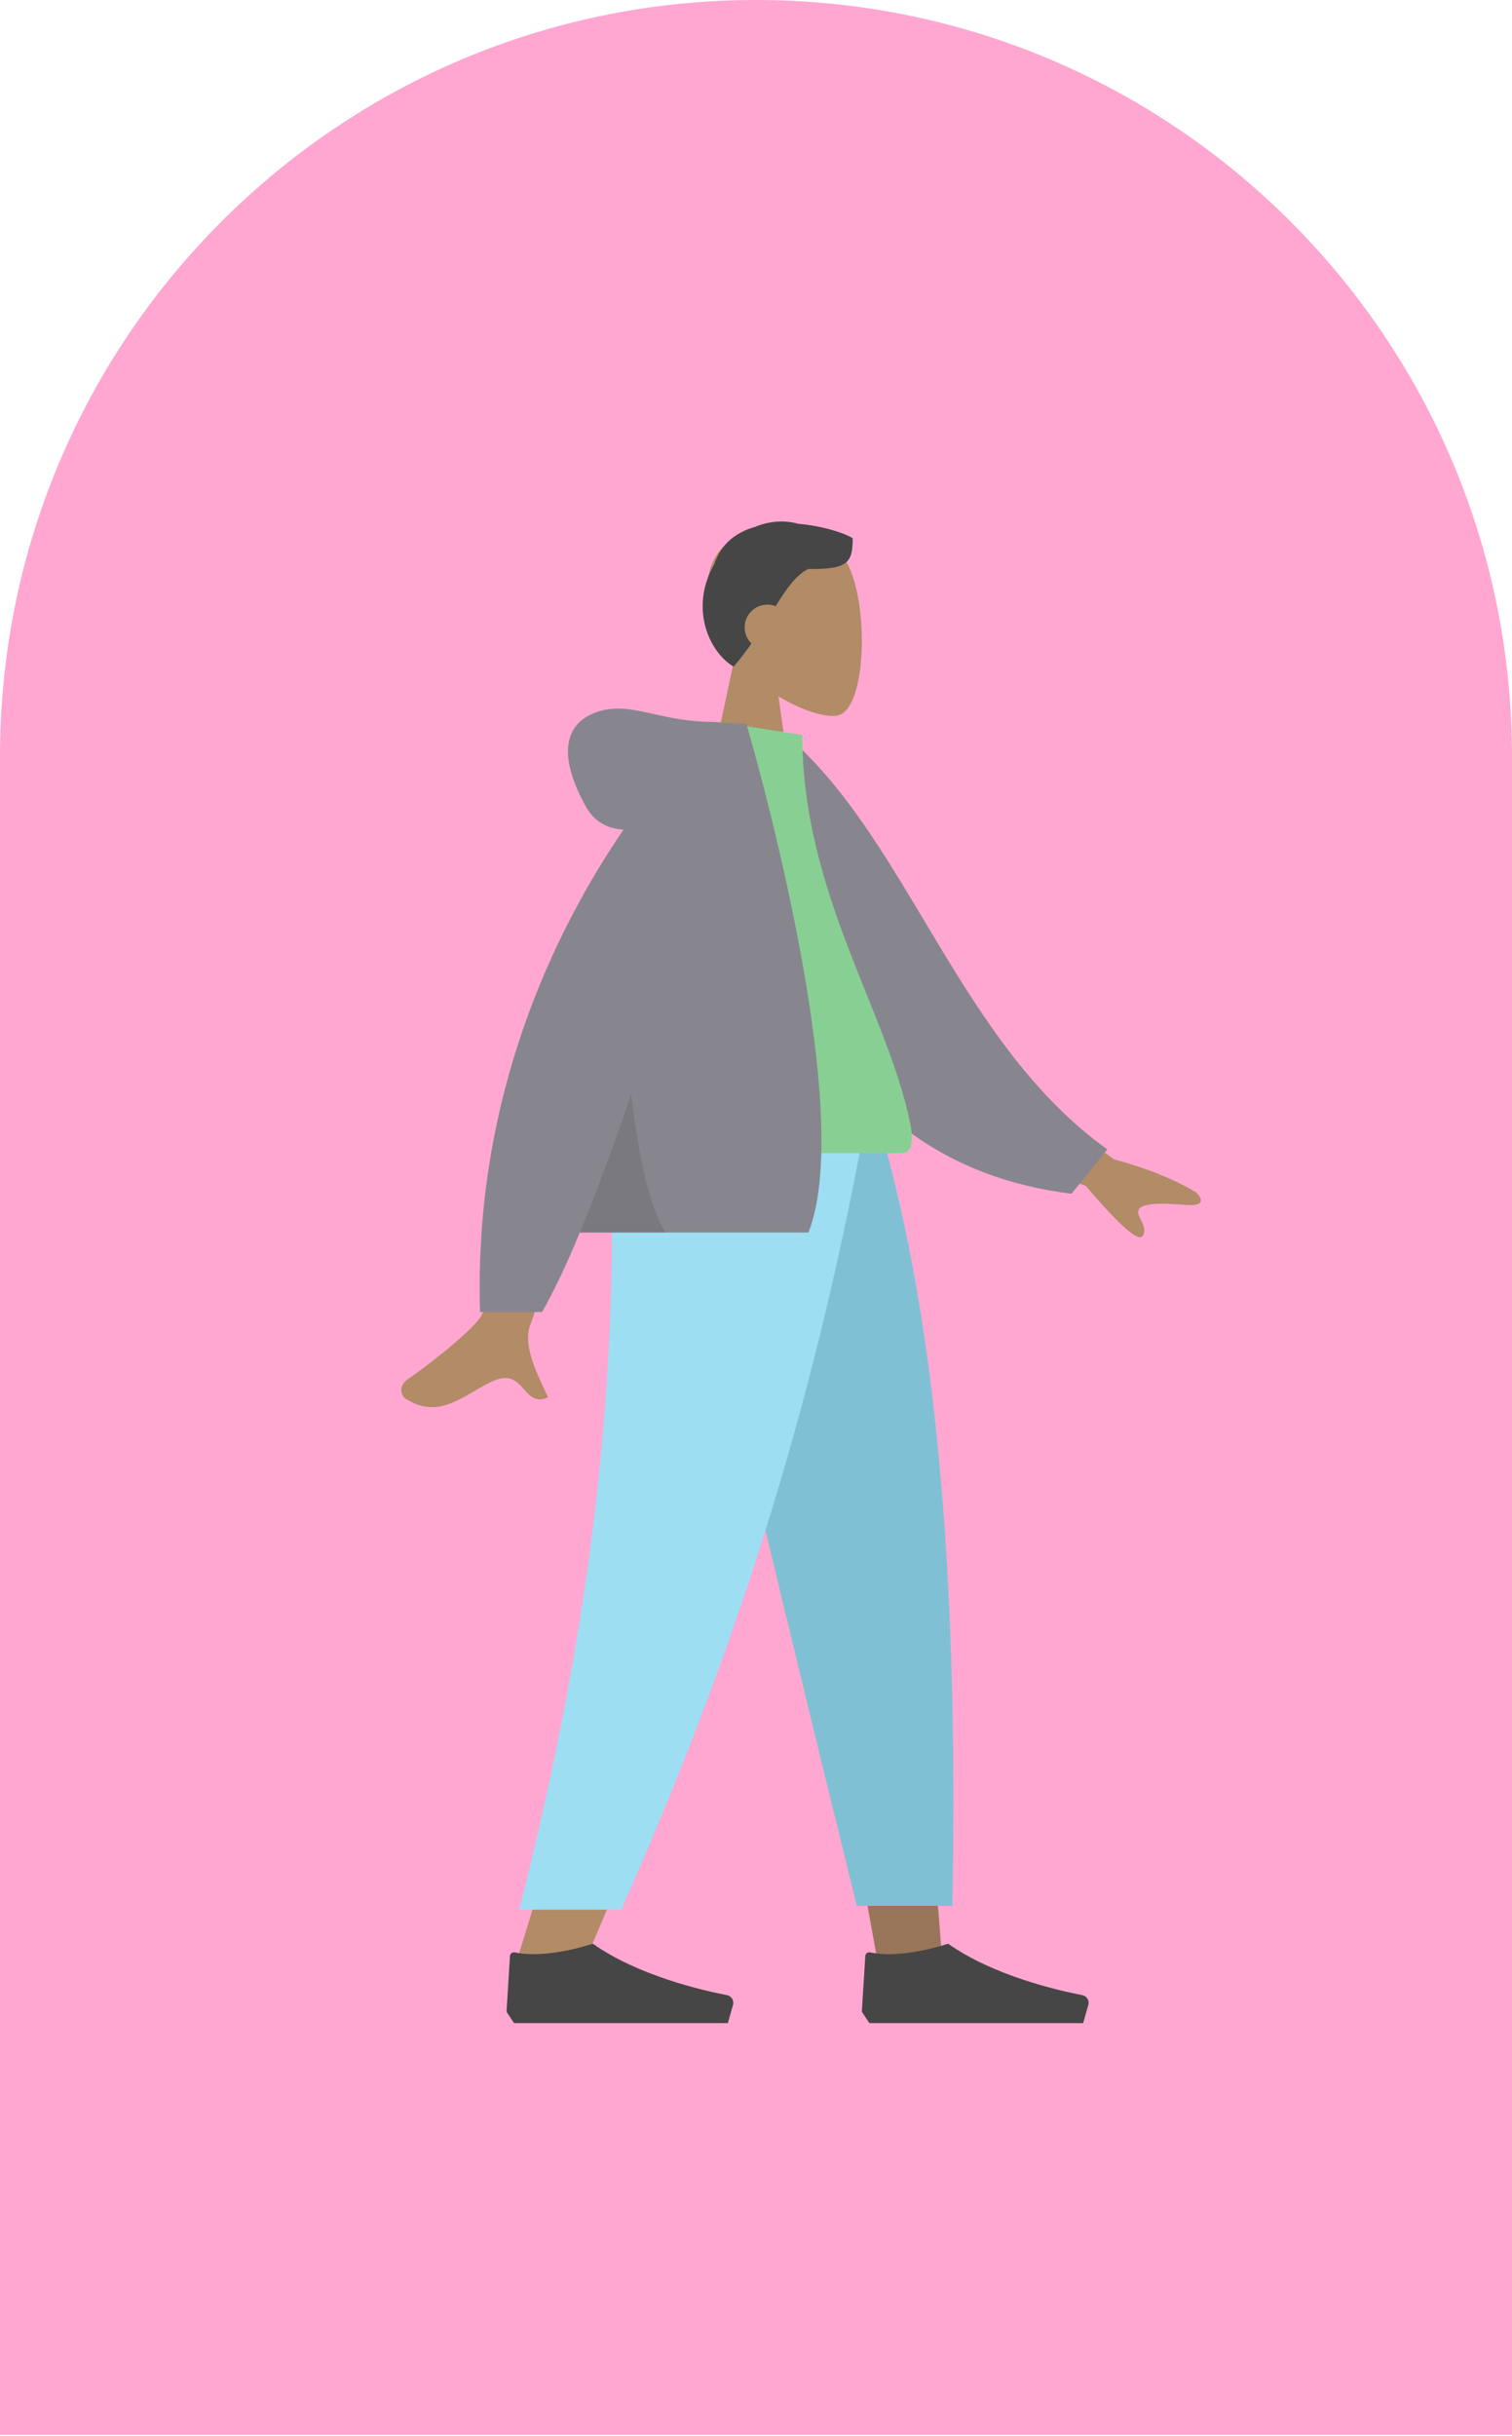 <svg width="400" height="644" viewBox="0 0 400 644" fill="none" xmlns="http://www.w3.org/2000/svg">
<path d="M0 200C0 89.543 89.543 0 200 0V0C310.457 0 400 89.543 400 200V643.69H0V200Z" fill="#FFA7D1"/>
<path fill-rule="evenodd" clip-rule="evenodd" d="M205.935 184.089C212.411 187.992 218.774 189.878 221.76 189.108C229.25 187.178 229.938 159.78 224.143 148.979C218.349 138.178 188.558 133.47 187.057 154.87C186.536 162.298 189.654 168.926 194.262 174.335L186 212.845H210L205.935 184.089Z" fill="#B28B67"/>
<path fill-rule="evenodd" clip-rule="evenodd" d="M213.797 150.416C210.414 152.203 208.052 155.673 205.194 160.259C204.514 159.992 203.774 159.845 203 159.845C199.686 159.845 197 162.531 197 165.845C197 167.527 197.692 169.048 198.808 170.137C197.419 172.097 195.863 174.144 194.08 176.256C187.382 172.238 182.412 160.474 188.961 149.173C190.771 143.637 194.868 140.68 199.707 139.307C203.627 137.667 207.697 137.483 211.132 138.466C217.866 139.043 223.879 141.097 225.583 142.316C225.583 148.691 224.348 150.583 213.797 150.416V150.416Z" fill="#464646"/>
<path fill-rule="evenodd" clip-rule="evenodd" d="M178 295.845L214.631 422.072L231.86 516.845H249.153L231.891 295.845H178Z" fill="#997659"/>
<path fill-rule="evenodd" clip-rule="evenodd" d="M161.538 295.845C164.094 361.419 163.086 397.185 162.514 403.143C161.942 409.101 158.694 449.001 136.564 518.845H154.55C183.858 451.842 194.089 411.941 197.45 403.143C200.812 394.345 210.739 358.579 225.233 295.845H161.538Z" fill="#B28B67"/>
<path fill-rule="evenodd" clip-rule="evenodd" d="M177.214 295.845C186.742 339.28 203.222 408.613 226.653 503.845H251.946C253.814 406.099 245.867 341.765 232.105 295.845H177.214Z" fill="#80C0D4"/>
<path fill-rule="evenodd" clip-rule="evenodd" d="M161.41 295.845C163.913 361.419 157.426 426.022 137.331 504.866H164.317C193.679 438.863 214.723 374.579 229.106 295.845H161.41Z" fill="#9DDEF3"/>
<path fill-rule="evenodd" clip-rule="evenodd" d="M134 531.845L134.915 517.094C134.955 516.454 135.577 516.016 136.205 516.149C144.872 517.991 156.826 513.845 156.826 513.845C168.857 522.367 186.201 526.278 192.308 527.449C193.49 527.676 194.248 528.868 193.92 530.025L192.553 534.845H156.826H135.985L134 531.845Z" fill="#464646"/>
<path fill-rule="evenodd" clip-rule="evenodd" d="M228 531.845L228.915 517.094C228.955 516.454 229.577 516.016 230.205 516.149C238.872 517.991 250.826 513.845 250.826 513.845C262.857 522.367 280.201 526.278 286.308 527.449C287.49 527.676 288.248 528.868 287.92 530.025L286.553 534.845H250.826H229.985L228 531.845Z" fill="#464646"/>
<path fill-rule="evenodd" clip-rule="evenodd" d="M294.679 306.48L262.781 283.056L255.73 300.487L287.317 313.586C296.251 324.08 301.246 328.455 302.304 326.71C303.195 325.239 302.498 323.862 301.856 322.594C301.356 321.605 300.89 320.683 301.233 319.834C302.018 317.894 308.019 318.099 313.705 318.536C319.392 318.973 317.735 316.443 316.363 315.194C310.559 311.719 303.331 308.815 294.679 306.48ZM127.398 347.753C130.328 341.808 140.308 283.865 140.308 283.865L161.205 283.947C161.205 283.947 141.851 346.428 140.308 350.251C138.304 355.217 141.708 362.432 144.016 367.325C144.373 368.082 144.704 368.783 144.985 369.412C141.782 370.845 140.243 369.113 138.621 367.287C136.79 365.224 134.851 363.042 130.288 365.164C128.525 365.985 126.857 366.954 125.227 367.902C119.597 371.174 114.425 374.181 107.389 369.839C106.274 369.151 105.051 366.56 108.005 364.535C115.362 359.49 125.965 350.66 127.398 347.753Z" fill="#B28B67"/>
<path fill-rule="evenodd" clip-rule="evenodd" d="M199.695 196.177L208.342 194.694C240.425 222.409 253.603 275.654 292.929 303.86L283.464 315.593C215.24 307.145 198.33 242.2 199.695 196.177Z" fill="#87868E"/>
<path fill-rule="evenodd" clip-rule="evenodd" d="M162 304.845C162 304.845 214.008 304.845 238.511 304.845C242.008 304.845 241.349 299.797 240.843 297.249C235.011 267.849 212.241 236.157 212.241 194.306L190.172 190.845C171.917 220.203 165.605 256.35 162 304.845Z" fill="#88CF94"/>
<path fill-rule="evenodd" clip-rule="evenodd" d="M153.397 325.845C149.958 334.104 146.586 341.31 143.409 346.845H127C125.235 289.764 146.845 245.841 164.932 219.358C160.916 219.071 157.291 217.39 155 213.256C146.934 198.701 149.847 190.687 158.467 188.053C163.208 186.605 167.666 187.593 173.002 188.777C177.369 189.745 182.325 190.844 188.504 190.845C188.506 190.845 188.508 190.845 188.51 190.845C189.109 190.845 189.654 190.885 190.149 190.962L197.472 191.38C197.472 191.38 227.205 292.15 213.872 325.845H153.397Z" fill="#87868E"/>
<path fill-rule="evenodd" clip-rule="evenodd" d="M153.397 325.845C157.909 315.009 162.535 302.361 166.987 289.299C168.645 303.684 171.405 318.131 176 325.845H153.397Z" fill="black" fill-opacity="0.1"/>
</svg>
